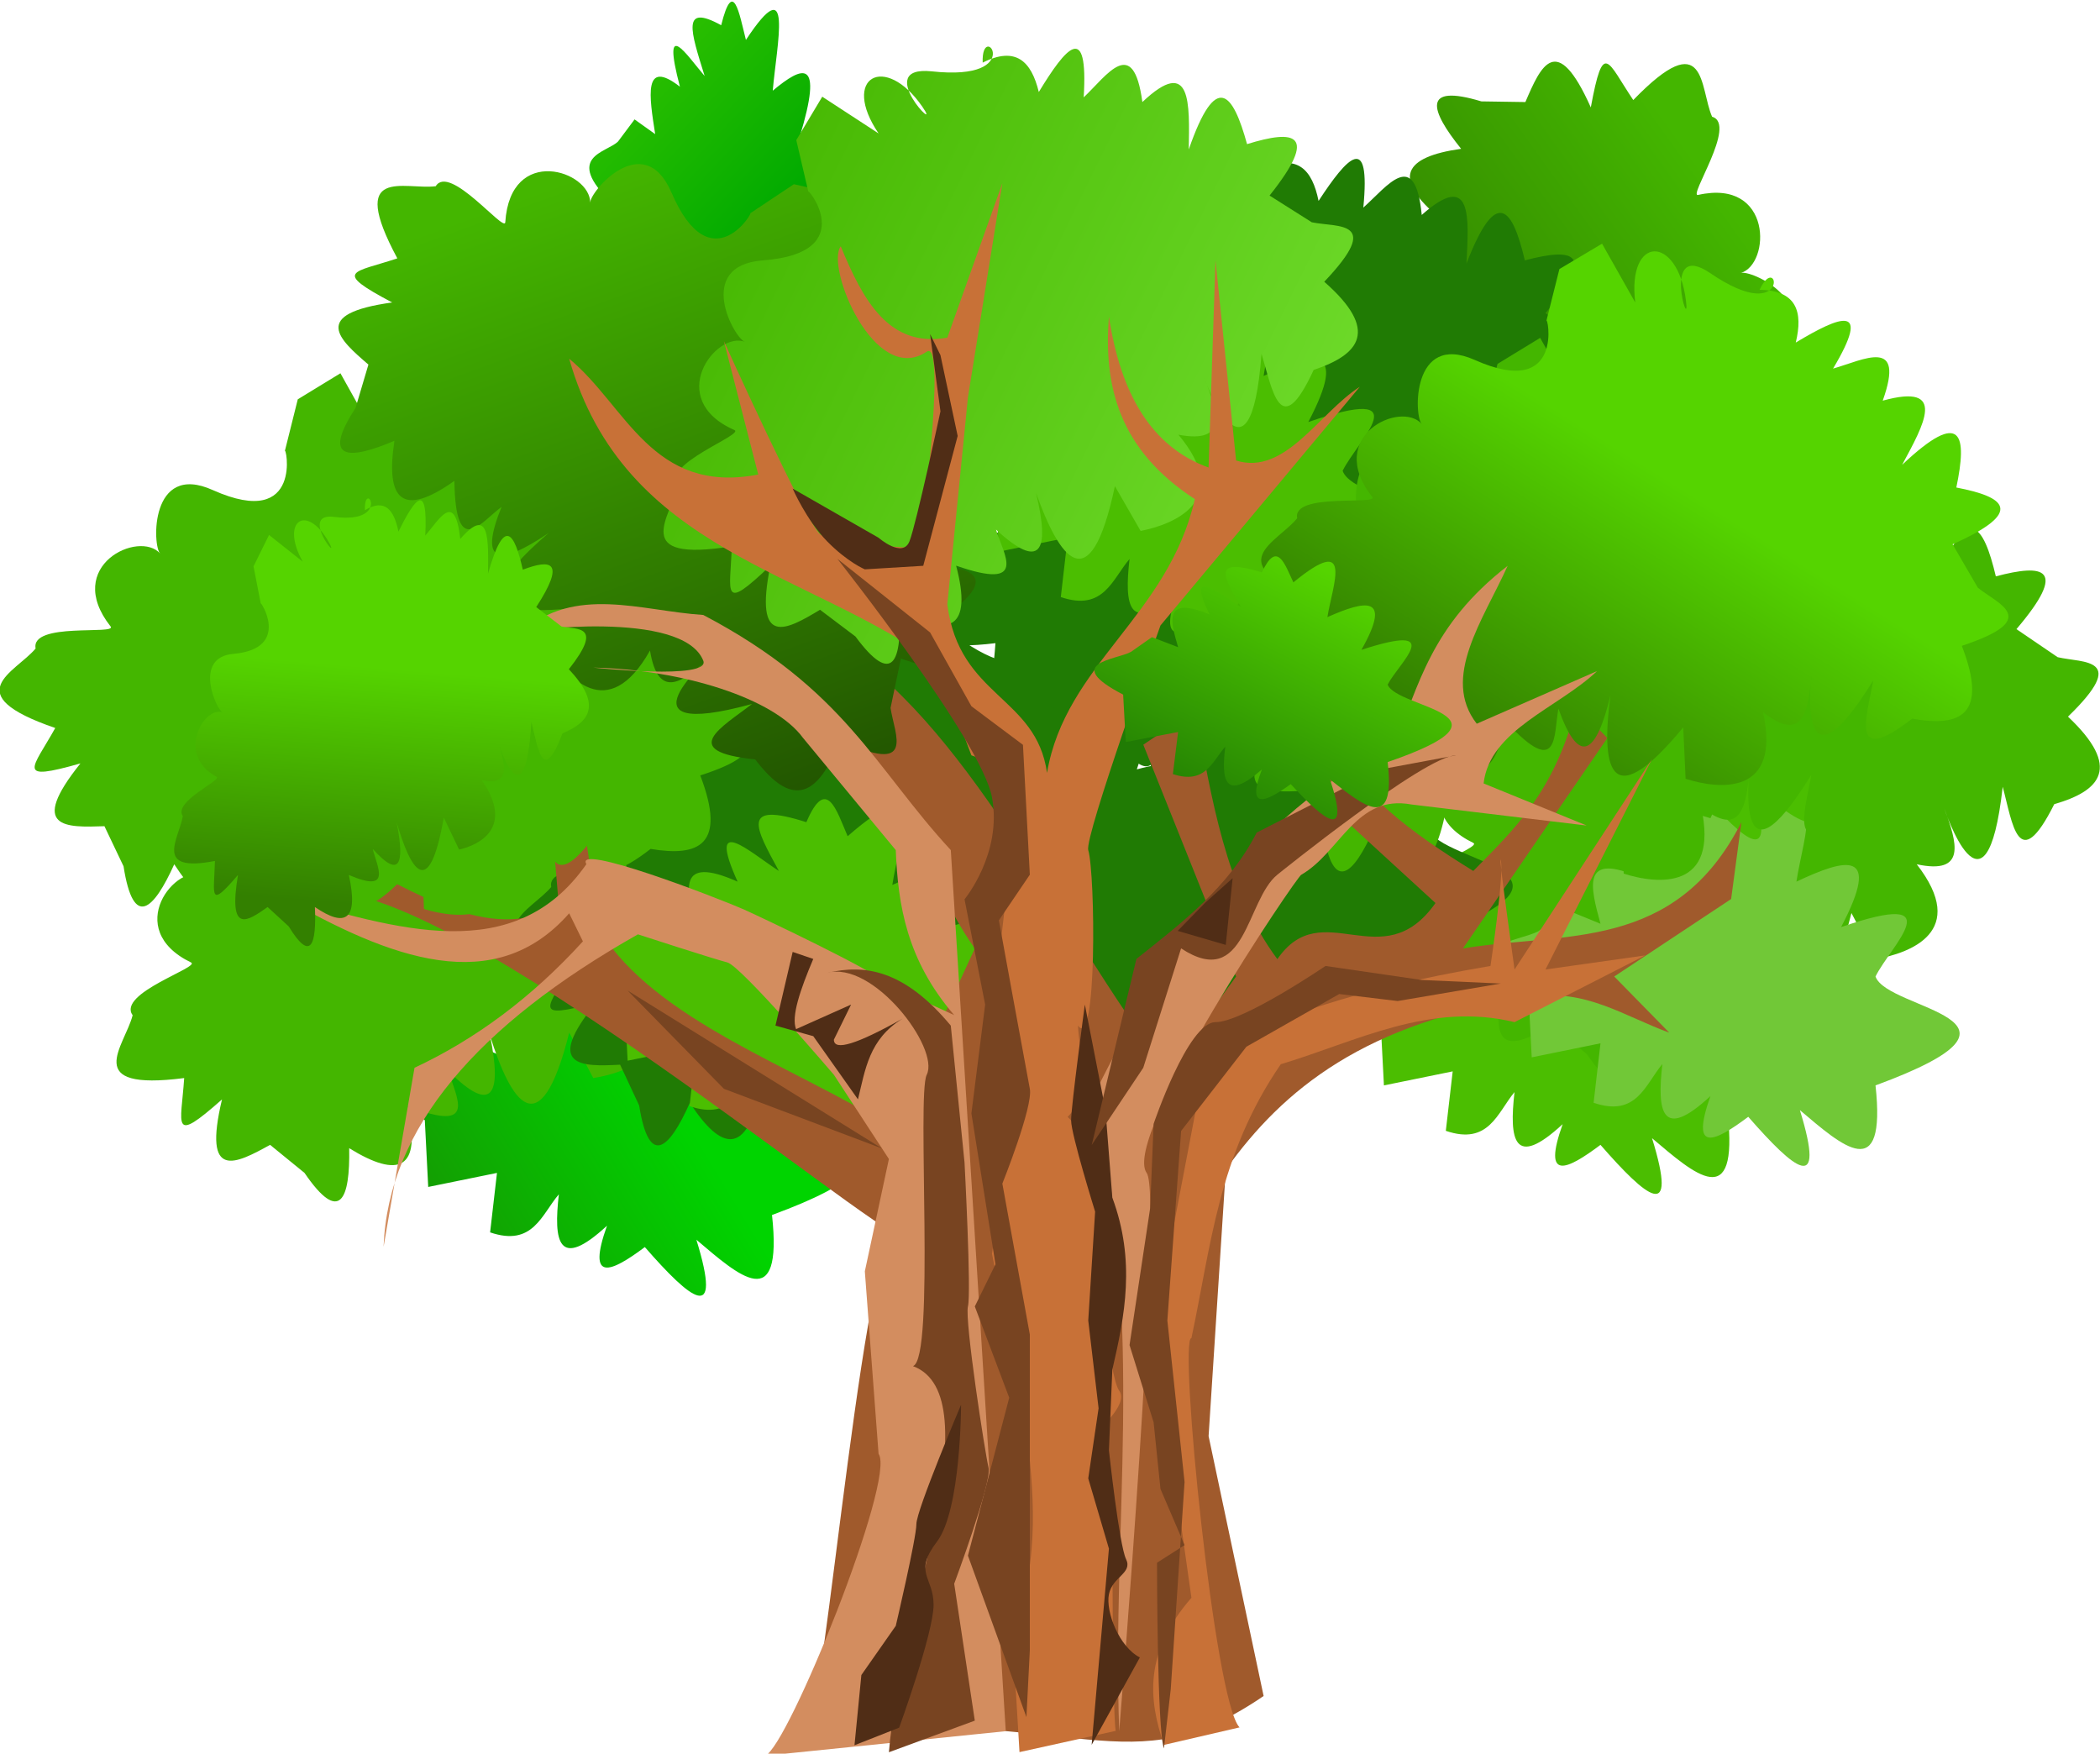 <?xml version="1.0" encoding="UTF-8" standalone="no"?>
<svg
   xmlns:dc="http://purl.org/dc/elements/1.1/"
   xmlns:cc="http://creativecommons.org/ns#"
   xmlns:rdf="http://www.w3.org/1999/02/22-rdf-syntax-ns#"
   xmlns:svg="http://www.w3.org/2000/svg"
   xmlns="http://www.w3.org/2000/svg"
   xmlns:xlink="http://www.w3.org/1999/xlink"
   height="254.633"
   width="304.935"
   version="1.0"
   viewBox="0 0 304.935 254.633"
   id="svg2">
  <defs
     id="defs4">
    <linearGradient
       x1="590.07"
       y1="1193.7"
       gradientTransform="translate(-128.73,-171.82)"
       x2="545.93"
       gradientUnits="userSpaceOnUse"
       y2="1236.3"
       id="linearGradient3777">
      <stop
         offset="0"
         style="stop-color:#55d400"
         id="stop3551" />
      <stop
         offset="1"
         style="stop-color:#00aa00"
         id="stop3553" />
    </linearGradient>
    <linearGradient
       x1="440.85"
       y1="1060.2"
       gradientTransform="matrix(0.384,-0.923,0.923,0.384,-884.76,1072.1)"
       x2="417.45"
       gradientUnits="userSpaceOnUse"
       xlink:href="#linearGradient3395"
       y2="1156.7"
       id="linearGradient3779" />
    <linearGradient
       id="linearGradient3395">
      <stop
         offset="0"
         style="stop-color:#44b600"
         id="stop3397" />
      <stop
         offset="1"
         style="stop-color:#225500"
         id="stop3399" />
    </linearGradient>
    <linearGradient
       x1="482.36"
       y1="1237.3"
       x2="427.18"
       gradientUnits="userSpaceOnUse"
       y2="1203.2"
       id="linearGradient3781">
      <stop
         offset="0"
         style="stop-color:#207b04"
         id="stop3429" />
      <stop
         offset="1"
         style="stop-color:#00d400"
         id="stop3431" />
    </linearGradient>
    <linearGradient
       x1="209.13"
       y1="1131.7"
       gradientTransform="translate(78.291,24.17)"
       x2="183.38"
       gradientUnits="userSpaceOnUse"
       xlink:href="#linearGradient3541"
       y2="1089.7"
       id="linearGradient3783" />
    <linearGradient
       id="linearGradient3541">
      <stop
         offset="0"
         style="stop-color:#338000"
         id="stop3543" />
      <stop
         offset="1"
         style="stop-color:#55d400"
         id="stop3545" />
    </linearGradient>
    <linearGradient
       x1="440.85"
       y1="1060.2"
       gradientTransform="matrix(0.995,0.104,-0.104,0.995,115.26,-44.721)"
       x2="417.45"
       gradientUnits="userSpaceOnUse"
       xlink:href="#linearGradient3395"
       y2="1156.7"
       id="linearGradient3785" />
    <linearGradient
       x1="385.15"
       y1="1035"
       gradientTransform="matrix(0.711,0.703,-0.703,0.711,882.84,50.248)"
       x2="316.22"
       gradientUnits="userSpaceOnUse"
       y2="1238.4"
       id="linearGradient3787">
      <stop
         offset="0"
         style="stop-color:#44b600"
         id="stop3405" />
      <stop
         offset="1"
         style="stop-color:#99ff55"
         id="stop3407" />
    </linearGradient>
    <linearGradient
       x1="362.55"
       y1="1162.7"
       gradientTransform="translate(-11.56,-7.882)"
       x2="343.64"
       gradientUnits="userSpaceOnUse"
       y2="1124.3"
       id="linearGradient3789">
      <stop
         offset="0"
         style="stop-color:#207b04"
         id="stop3527" />
      <stop
         offset="1"
         style="stop-color:#55d400"
         id="stop3529" />
    </linearGradient>
    <linearGradient
       x1="209.13"
       y1="1131.7"
       gradientTransform="matrix(0.529,0.338,-0.278,0.642,672.02,369.95)"
       x2="183.38"
       gradientUnits="userSpaceOnUse"
       xlink:href="#linearGradient3541"
       y2="1089.7"
       id="linearGradient3791" />
  </defs>
  <g
     transform="translate(-441.229,-200.514)"
     id="layer1">
    <g
       transform="matrix(-0.95,0,0,0.97,949.672,-799.289)"
       id="g3870">
      <path
         d="m 429.39,1072.5 c 1.58,3.1 2.36,8.2 6.3,5.9 l -0.63,-9.2 6.3,2.2 0.32,-10.3 c 7.44,-7 0.78,-7.5 -0.95,-9.2 l -2.52,-3.3 -3.15,2.2 c 0.89,-5.6 1.88,-11.4 -3.78,-7.1 2.87,-10.7 -1.06,-4.7 -3.78,-1.6 2.13,-6.7 3.6,-10.9 -2.53,-7.6 -1.83,-7.2 -2.75,-1.8 -3.78,2.2 -7.35,-10.9 -4.71,0.6 -4.1,7.6 -4.53,-3.7 -7.86,-5.1 -4.09,7 -10.35,-6 -4.54,2.8 -3.15,7.6 -1.08,5.3 -16.81,6.4 0,16.8 -1.01,15.6 3.03,9.4 6.93,3.8 -2.44,13.3 0.5,9.3 4.73,1.1 3.11,4 5.35,5.7 3.46,-3.2 4.5,7 4.91,2.3 4.42,-4.9 z"
         style="fill:url(#linearGradient3777);fill-rule:evenodd;stroke-opacity:0"
         id="path3872" />
      <path
         d="m 333.97,1116.7 c 11.79,-19.1 -5.06,-8 -5.06,-8 4.78,-2.9 8.93,-5.8 1.9,-9.3 12.57,-2.9 7.46,-11.1 3.84,-15 l -7.12,3.1 c 7.33,-16.5 -0.66,-13.6 -9.16,-7.9 7.05,-5.9 7.38,-9 -1.7,-8 3.13,-2.4 9.53,-4.5 -1.69,-8.1 7.59,-6.1 5.66,-9.3 -3.11,-10.5 4.77,-5.8 6.04,-9.8 -3.09,-7.1 l -6.73,0.1 c -2.36,-5.4 -4.75,-10.7 -10,0.8 -1.93,-10.2 -2.51,-6.9 -6.49,-1.1 -11.27,-11.4 -10.12,-1.8 -12.05,2.5 -3.9,1.1 3.74,12.1 2.13,11.7 -11.4,-2.5 -11.1,10.4 -6.48,11.7 -1.52,-0.6 -13.07,4.6 -5.01,11.4 11.61,9.9 -1.51,13.1 -0.41,12.4 l -6.12,5.2 -0.6,7.6 10.18,0.6 c -9.63,3.3 -6.31,10.3 3.08,7.1 5.34,-1.8 -9.96,0.5 -2.02,5.1 12.89,7.6 1.37,11 5.54,5.8 2.6,5 5.9,4.5 9.53,1.4 -0.61,7.9 -0.18,13.1 6.01,3.5 0.93,4.7 0.57,12 7.67,4.7 1.94,10.1 5.96,4 9.92,-1.6 -3.67,12.2 0.48,10.8 6.69,6 4.54,6 7.93,7.9 7.35,-4.3 l 7.56,0.6 c 3.66,1.7 8.6,6.8 6.77,-6 11.17,-0.9 10.79,-5.6 6.48,-11.6 2.31,-11.9 -3.3,-6.1 -7.81,-2.8 z"
         style="fill:url(#linearGradient3779);fill-rule:evenodd;stroke-opacity:0"
         id="path3874" />
      <path
         d="m 303.71,1194.2 c 2.63,3.1 3.93,8 10.5,5.8 l -1.05,-8.9 10.51,2.1 0.53,-10 c 12.4,-6.8 1.31,-7.3 -1.58,-8.9 l -4.2,-3.2 -5.26,2.1 c 1.49,-5.4 3.14,-11 -6.3,-6.8 4.79,-10.4 -1.76,-4.6 -6.31,-1.6 3.56,-6.4 6.02,-10.5 -4.2,-7.3 -3.06,-7 -4.6,-1.8 -6.31,2.1 -12.25,-10.6 -7.84,0.6 -6.83,7.3 -7.56,-3.5 -13.11,-4.9 -6.83,6.8 -17.25,-5.8 -7.56,2.8 -5.25,7.4 -1.8,5.1 -28.02,6.2 0,16.3 -1.68,15 5.05,9.1 11.56,3.7 -4.07,12.9 0.84,8.9 7.88,1 5.18,3.8 8.92,5.5 5.78,-3.1 7.5,6.8 8.18,2.3 7.36,-4.8 z"
         style="fill:#4bbe01;fill-rule:evenodd;stroke-opacity:0"
         id="path3876" />
      <path
         d="m 229.09,1148.5 c 2.56,22.3 8.94,3.2 8.94,3.2 -1.98,5.2 -3.44,10 4.2,8.4 -8.02,10.1 1.04,13.3 6.3,14.2 l 3.68,-6.9 c 4.48,17.5 8.94,10.3 12.09,0.6 -1.87,9 -0.23,11.6 6.3,5.2 -0.98,3.8 -4.69,9.4 6.31,5.3 -2.19,9.5 1.32,10.8 8.93,6.3 -0.14,7.5 1.39,11.5 6.83,3.7 l 5.26,-4.3 c 5.2,2.8 10.35,5.5 7.35,-6.8 7.85,6.9 6.26,3.9 5.78,-3.1 15.88,1.9 9.07,-4.9 7.88,-9.5 2.42,-3.2 -10.42,-7.2 -8.93,-7.9 10.56,-5 2.32,-15 -2.1,-13.1 1.56,-0.5 7.41,-11.7 -3.15,-12.1 -15.22,-0.5 -6.92,-11.2 -7.36,-10 l 1.58,-7.9 -4.21,-6.3 -8.4,5.8 c 5.5,-8.6 -1.43,-12 -6.83,-3.7 -3.08,4.8 7.53,-6.5 -1.58,-5.2 -14.78,2.1 -7.88,-7.8 -7.88,-1.1 -5.16,-2.3 -7.44,0.1 -8.41,4.8 -4.41,-6.6 -7.97,-10.4 -6.83,1 -3.68,-3.2 -7.92,-9.1 -8.93,1.1 -7.82,-6.8 -7.19,0.5 -6.83,7.3 -4.64,-11.8 -7.08,-8.2 -8.94,-0.5 -7.31,-1.9 -11.14,-1.3 -3.15,7.9 l -6.3,4.2 c -3.95,0.9 -10.95,0 -1.58,8.9 -8.22,7.6 -5,11.1 2.1,13.1 5.53,10.8 6.38,2.8 7.88,-2.6 z"
         style="fill:#44b600;fill-rule:evenodd;stroke-opacity:0"
         id="path3878" />
      <path
         d="m 420.88,1107.5 c 2.64,3.1 3.94,8 10.51,5.8 l -1.05,-8.9 10.51,2.1 0.52,-10 c 12.4,-6.8 1.31,-7.3 -1.58,-8.9 l -4.2,-3.2 -5.25,2.1 c 1.48,-5.4 3.13,-11 -6.31,-6.8 4.79,-10.4 -1.76,-4.6 -6.3,-1.6 3.55,-6.4 6.01,-10.5 -4.21,-7.3 -3.06,-7 -4.59,-1.8 -6.3,2.1 -12.25,-10.6 -7.85,0.6 -6.83,7.3 -7.57,-3.5 -13.12,-4.8 -6.83,6.8 -17.26,-5.8 -7.56,2.8 -5.26,7.4 -1.79,5.1 -28.01,6.2 0,16.3 -1.68,15 5.06,9.1 11.56,3.7 -4.06,12.9 0.84,8.9 7.88,1 5.19,3.8 8.92,5.5 5.78,-3.1 7.51,6.8 8.18,2.3 7.36,-4.8 z"
         style="fill:#207b04;fill-rule:evenodd;stroke-opacity:0"
         id="path3880" />
      <path
         d="m 449.78,1209.5 c 2.64,3 3.94,7.9 10.51,5.7 l -1.05,-8.9 10.51,2.1 0.52,-10 c 12.4,-6.7 1.31,-7.2 -1.58,-8.9 l -4.2,-3.2 -5.25,2.2 c 1.48,-5.5 3.13,-11 -6.31,-6.9 4.79,-10.4 -1.76,-4.5 -6.3,-1.6 3.55,-6.4 6.01,-10.5 -4.21,-7.3 -3.06,-7 -4.59,-1.8 -6.3,2.1 -12.25,-10.5 -7.85,0.6 -6.83,7.3 -7.57,-3.5 -13.12,-4.8 -6.83,6.9 -17.26,-5.8 -7.56,2.7 -5.26,7.3 -1.79,5.2 -28.01,6.2 0,16.3 -1.68,15.1 5.06,9.1 11.56,3.7 -4.06,12.9 0.84,9 7.88,1.1 5.18,3.8 8.92,5.4 5.78,-3.2 7.51,6.8 8.18,2.3 7.36,-4.7 z"
         style="fill:url(#linearGradient3781);fill-rule:evenodd;stroke-opacity:0"
         id="path3882" />
      <path
         d="m 349.42,1168 c 2.64,3 3.94,7.9 10.51,5.7 l -1.05,-8.9 10.51,2.1 0.52,-10 c 12.4,-6.7 1.31,-7.2 -1.58,-8.9 l -4.2,-3.2 -5.25,2.1 c 1.48,-5.4 3.13,-10.9 -6.31,-6.8 4.79,-10.4 -1.76,-4.5 -6.3,-1.6 3.55,-6.4 6.01,-10.5 -4.21,-7.3 -3.06,-7 -4.59,-1.8 -6.3,2.1 -12.25,-10.5 -7.85,0.6 -6.83,7.3 -7.57,-3.5 -13.12,-4.8 -6.83,6.9 -17.26,-5.8 -7.56,2.7 -5.26,7.3 -1.79,5.2 -28.01,6.2 0,16.3 -1.68,15.1 5.06,9.1 11.56,3.7 -4.06,12.9 0.84,9 7.88,1 5.18,3.9 8.92,5.5 5.78,-3.1 7.51,6.8 8.18,2.3 7.36,-4.7 z"
         style="fill:#207b04;fill-rule:evenodd;stroke-opacity:0"
         id="path3884" />
      <path
         d="m 281.11,1190 c 2.64,3.1 3.94,8 10.51,5.8 l -1.05,-8.9 10.51,2.1 0.52,-10 c 12.41,-6.8 1.31,-7.3 -1.57,-8.9 l -4.21,-3.2 -5.25,2.1 c 1.49,-5.4 3.13,-11 -6.31,-6.8 4.8,-10.4 -1.76,-4.6 -6.3,-1.6 3.55,-6.4 6.02,-10.5 -4.2,-7.4 -3.06,-6.9 -4.6,-1.7 -6.31,2.1 -12.25,-10.5 -7.85,0.7 -6.83,7.4 -7.56,-3.5 -13.11,-4.9 -6.83,6.8 -17.26,-5.8 -7.56,2.8 -5.26,7.4 -1.79,5.1 -28.01,6.2 0,16.3 -1.67,15 5.06,9.1 11.56,3.7 -4.06,12.9 0.84,8.9 7.89,1 5.18,3.8 8.91,5.5 5.78,-3.1 7.5,6.8 8.17,2.3 7.35,-4.8 z"
         style="fill:#71c837;fill-rule:evenodd;stroke-opacity:0"
         id="path3886" />
      <path
         d="m 425.08,1166.4 c 2.56,22.3 8.93,3.1 8.93,3.1 -1.97,5.3 -3.43,10.1 4.21,8.4 -8.02,10.2 1.04,13.4 6.3,14.2 l 3.68,-6.8 c 4.48,17.5 8.94,10.3 12.09,0.5 -1.87,9 -0.23,11.7 6.3,5.3 -0.98,3.8 -4.69,9.4 6.31,5.2 -2.19,9.5 1.32,10.9 8.93,6.3 -0.14,7.6 1.39,11.5 6.83,3.7 l 5.26,-4.2 c 5.2,2.8 10.35,5.5 7.35,-6.8 7.85,6.8 6.26,3.9 5.78,-3.2 15.88,2 9.07,-4.8 7.88,-9.4 2.42,-3.3 -10.42,-7.2 -8.93,-7.9 10.56,-5 2.32,-15 -2.1,-13.1 1.56,-0.5 7.41,-11.8 -3.15,-12.1 -15.22,-0.6 -6.92,-11.2 -7.36,-10 l 1.58,-7.9 -4.21,-6.3 -8.4,5.8 c 5.5,-8.6 -1.43,-12 -6.84,-3.7 -3.07,4.7 7.54,-6.5 -1.57,-5.3 -14.78,2.1 -7.88,-7.7 -7.88,-1 -5.16,-2.4 -7.44,0.1 -8.41,4.7 -4.41,-6.5 -7.97,-10.4 -6.83,1.1 -3.68,-3.2 -7.92,-9.1 -8.93,1 -7.82,-6.8 -7.19,0.5 -6.83,7.4 -4.64,-11.8 -7.08,-8.2 -8.94,-0.5 -7.31,-2 -11.14,-1.4 -3.15,7.8 l -6.3,4.2 c -3.95,1 -10.95,0.1 -1.58,9 -8.22,7.6 -5,11.1 2.1,13.1 5.53,10.7 6.38,2.8 7.88,-2.6 z"
         style="fill:#44b600;fill-rule:evenodd;stroke-opacity:0"
         id="path3888" />
      <path
         d="m 301.08,1101.2 c 2.56,22.3 8.93,3.2 8.93,3.2 -1.98,5.2 -3.44,10 4.2,8.4 -8.02,10.1 1.05,13.4 6.31,14.2 l 3.68,-6.9 c 4.48,17.6 8.94,10.3 12.08,0.6 -1.86,9 -0.23,11.6 6.31,5.2 -0.99,3.8 -4.7,9.5 6.3,5.3 -2.19,9.5 1.33,10.8 8.94,6.3 -0.14,7.5 1.38,11.5 6.83,3.7 l 5.25,-4.2 c 5.21,2.7 10.36,5.4 7.36,-6.9 7.85,6.9 6.25,3.9 5.78,-3.1 15.88,1.9 9.07,-4.9 7.88,-9.5 2.42,-3.2 -10.42,-7.2 -8.93,-7.9 10.55,-5 2.32,-14.9 -2.11,-13.1 1.57,-0.5 7.41,-11.7 -3.15,-12.1 -15.22,-0.5 -6.91,-11.2 -7.35,-10 l 1.57,-7.9 -4.2,-6.3 -8.41,5.8 c 5.51,-8.5 -1.42,-12 -6.83,-3.7 -3.07,4.8 7.54,-6.5 -1.58,-5.2 -14.77,2.1 -7.88,-7.8 -7.88,-1.1 -5.16,-2.3 -7.43,0.1 -8.4,4.8 -4.41,-6.6 -7.97,-10.4 -6.84,1 -3.68,-3.2 -7.92,-9.1 -8.93,1.1 -7.82,-6.8 -7.19,0.5 -6.83,7.3 -4.64,-11.8 -7.07,-8.2 -8.93,-0.5 -7.31,-1.9 -11.15,-1.3 -3.15,7.9 l -6.31,4.2 c -3.94,0.9 -10.95,0 -1.58,8.9 -8.22,7.6 -5,11.1 2.11,13.2 5.53,10.7 6.38,2.7 7.88,-2.7 z"
         style="fill:#207b04;fill-rule:evenodd;stroke-opacity:0"
         id="path3890" />
      <path
         d="m 362.91,1187.7 c 11.96,19 9.41,-1 9.41,-1 0.48,5.6 1.26,10.6 7.43,5.8 -2.85,12.5 6.74,11.5 11.83,10 l 0.36,-7.7 c 11.62,13.8 12.51,5.3 11.12,-4.8 2.23,8.9 4.83,10.6 7.96,2 0.76,3.9 -0.15,10.5 7.96,2 2.13,9.5 5.88,9.2 10.78,1.8 3.13,6.9 6.23,9.8 7.75,0.4 l 2.91,-6.1 c 5.9,0.3 11.7,0.4 3.68,-9.3 10.03,2.7 7.32,0.8 3.84,-5.4 15.15,-5.1 6.08,-8.3 3.01,-11.9 0.78,-4 -12.5,-2 -11.47,-3.2 7.34,-9.2 -4.39,-14.6 -7.58,-11 1.2,-1.1 1.6,-13.7 -8.08,-9.5 -13.95,6.1 -11.08,-7.1 -10.95,-5.8 l -2,-7.8 -6.52,-3.9 -5.07,8.9 c 1.25,-10.1 -6.47,-10.2 -7.75,-0.4 -0.73,5.6 3.96,-9.1 -3.7,-4 -12.42,8.2 -10.48,-3.6 -7.56,2.4 -5.67,0.2 -6.65,3.4 -5.53,7.9 -6.81,-4 -11.67,-5.9 -5.7,4 -4.69,-1.3 -11.09,-4.8 -7.59,4.8 -9.99,-2.8 -6.26,3.5 -2.97,9.6 -9.3,-8.7 -9.92,-4.4 -8.28,3.4 -7.42,1.4 -10.62,3.6 0.57,8.4 l -3.86,6.5 c -3.15,2.6 -9.86,4.8 2.45,8.8 -4.11,10.4 0.29,12.1 7.58,10.9 9.63,7.3 6.95,-0.3 5.97,-5.8 z"
         style="fill:#207b04;fill-rule:evenodd;stroke-opacity:0"
         id="path3892" />
      <path
         d="m 288.47,1141.2 c 2.64,3 3.94,7.9 10.51,5.7 l -1.05,-8.9 10.5,2.1 0.53,-10 c 12.4,-6.7 1.31,-7.2 -1.58,-8.9 l -4.2,-3.2 -5.25,2.1 c 1.48,-5.4 3.13,-10.9 -6.31,-6.8 4.79,-10.4 -1.76,-4.5 -6.31,-1.6 3.56,-6.4 6.02,-10.5 -4.2,-7.3 -3.06,-7 -4.59,-1.8 -6.3,2.1 -12.25,-10.5 -7.85,0.6 -6.83,7.3 -7.57,-3.5 -13.12,-4.8 -6.84,6.9 -17.25,-5.8 -7.55,2.7 -5.25,7.3 -1.79,5.2 -28.01,6.2 0,16.3 -1.68,15.1 5.06,9.1 11.56,3.7 -4.06,12.9 0.84,9 7.88,1 5.18,3.9 8.92,5.5 5.78,-3.1 7.5,6.8 8.18,2.3 7.36,-4.7 z"
         style="fill:#4bbe01;fill-rule:evenodd;stroke-opacity:0"
         id="path3894" />
      <path
         d="m 362.55,1114.4 c 2.64,3 3.94,7.9 10.51,5.7 l -1.05,-8.9 10.51,2.1 0.53,-10 c 12.4,-6.7 1.31,-7.2 -1.58,-8.9 l -4.2,-3.2 -5.26,2.1 c 1.49,-5.4 3.14,-10.9 -6.3,-6.8 4.79,-10.4 -1.76,-4.5 -6.31,-1.6 3.56,-6.4 6.02,-10.5 -4.2,-7.3 -3.06,-7 -4.6,-1.8 -6.31,2.1 -12.25,-10.5 -7.85,0.6 -6.83,7.3 -7.56,-3.5 -13.11,-4.8 -6.83,6.9 -17.25,-5.8 -7.56,2.7 -5.25,7.3 -1.8,5.2 -28.02,6.2 0,16.3 -1.68,15.1 5.05,9.1 11.56,3.7 -4.07,12.9 0.83,9 7.88,1 5.18,3.9 8.92,5.5 5.78,-3.1 7.5,6.8 8.18,2.3 7.35,-4.7 z"
         style="fill:#4bbe01;fill-rule:evenodd;stroke-opacity:0"
         id="path3896" />
      <path
         d="m 419.3,1190.6 c 2.64,3 3.94,7.9 10.51,5.7 l -1.05,-8.9 10.51,2.1 0.52,-10 c 12.41,-6.7 1.32,-7.2 -1.57,-8.9 l -4.2,-3.2 -5.26,2.1 c 1.49,-5.4 3.13,-10.9 -6.3,-6.8 4.79,-10.4 -1.76,-4.5 -6.31,-1.6 3.55,-6.4 6.02,-10.5 -4.2,-7.3 -3.06,-7 -4.6,-1.8 -6.31,2.1 -12.25,-10.5 -7.85,0.6 -6.83,7.3 -7.56,-3.5 -13.11,-4.8 -6.83,6.9 -17.26,-5.9 -7.56,2.7 -5.25,7.3 -1.8,5.1 -28.02,6.2 0,16.3 -1.68,15.1 5.05,9.1 11.55,3.7 -4.06,12.9 0.84,9 7.89,1 5.18,3.9 8.92,5.5 5.78,-3.1 7.5,6.8 8.17,2.3 7.35,-4.7 z"
         style="fill:#4bbe01;fill-rule:evenodd;stroke-opacity:0"
         id="path3898" />
      <path
         d="m 258.34,1146.7 c 11.96,19 9.42,-1 9.42,-1 0.48,5.6 1.26,10.6 7.43,5.8 -2.85,12.6 6.73,11.6 11.83,10 l 0.35,-7.7 c 11.63,13.8 12.51,5.4 11.13,-4.8 2.22,9 4.83,10.6 7.95,2 0.77,3.9 -0.14,10.6 7.96,2 2.14,9.5 5.88,9.2 10.79,1.8 3.13,6.9 6.23,9.8 7.75,0.4 l 2.91,-6.1 c 5.9,0.3 11.7,0.4 3.67,-9.3 10.04,2.7 7.32,0.8 3.85,-5.4 15.15,-5.1 6.08,-8.2 3,-11.9 0.79,-4 -12.49,-2 -11.46,-3.2 7.33,-9.1 -4.4,-14.5 -7.59,-11 1.21,-1.1 1.61,-13.7 -8.07,-9.5 -13.96,6.1 -11.09,-7.1 -10.96,-5.8 l -1.99,-7.8 -6.52,-3.9 -5.07,8.9 c 1.25,-10.1 -6.47,-10.2 -7.75,-0.4 -0.73,5.6 3.96,-9.1 -3.7,-4 -12.42,8.3 -10.48,-3.6 -7.56,2.5 -5.67,0.1 -6.66,3.3 -5.53,7.9 -6.81,-4.1 -11.68,-6 -5.7,3.9 -4.7,-1.3 -11.09,-4.8 -7.6,4.8 -9.98,-2.7 -6.26,3.6 -2.97,9.6 -9.29,-8.7 -9.92,-4.3 -8.28,3.4 -7.42,1.4 -10.61,3.6 0.58,8.4 l -3.86,6.6 c -3.16,2.5 -9.87,4.7 2.44,8.7 -4.11,10.4 0.3,12.1 7.59,10.9 9.63,7.3 6.94,-0.3 5.96,-5.8 z"
         style="fill:#44b600;fill-rule:evenodd;stroke-opacity:0"
         id="path3900" />
      <path
         d="m 342.06,1284.6 8.41,-38.9 -2.63,-39.9 c -8.75,-12 -21.31,-22.1 -46.76,-25.8 -8.06,-1.4 -14.25,2.9 -21.02,5.3 l 8.41,-8.4 -17.87,-11.6 -1.57,-11.5 c 10.11,19.5 27.19,16.4 42.56,18.9 l -22.07,-31.5 4.73,-4.8 c 3.37,13 9.67,18.6 15.76,24.7 9.26,-5.6 18.01,-11.7 23.12,-21.5 l 3.15,7.9 -20.49,18.4 c 8.12,11.3 17.3,-1.4 24.17,8.4 8.02,-10.6 9.99,-24.1 12.61,-37.3 l 7.88,5.2 -14.18,34.7 10.51,14.2 c 16.97,-22.1 30.78,-52.6 51.49,-64.7 l 7.88,9 c -22.69,13.6 -20.92,24.9 -29.95,37.3 l 12.61,26.8 c 14.93,-9.1 36.16,-16 44.66,-29.4 l 3.16,-20 5.25,-8.4 -2.1,24.7 c 11.03,5.7 22.07,-2.5 33.1,-7.4 l 1.58,5.3 c -21.79,0.2 -91.84,58.5 -87.23,50.9 5.3,-8.7 12.18,75.7 14.72,74.7 -42.1,-3.6 -49.12,8.6 -69.89,-5.3 z"
         style="fill:#a05a2c;fill-rule:evenodd;stroke-opacity:0"
         id="path3902" />
      <path
         d="m 441.72,1152 c 11.96,19 9.42,-1 9.42,-1 0.48,5.5 1.26,10.5 7.43,5.7 -2.85,12.6 6.73,11.6 11.83,10.1 l 0.35,-7.8 c 11.63,13.9 12.51,5.4 11.12,-4.7 2.23,8.9 4.83,10.6 7.96,2 0.77,3.8 -0.14,10.5 7.96,2 2.14,9.5 5.88,9.2 10.78,1.8 3.14,6.8 6.24,9.8 7.75,0.3 l 2.92,-6 c 5.9,0.2 11.69,0.4 3.67,-9.4 10.04,2.8 7.32,0.8 3.85,-5.3 15.15,-5.1 6.08,-8.3 3,-11.9 0.79,-4 -12.5,-2 -11.46,-3.3 7.33,-9.1 -4.4,-14.5 -7.59,-10.9 1.21,-1.1 1.61,-13.8 -8.07,-9.5 -13.96,6.1 -11.09,-7.1 -10.96,-5.8 l -1.99,-7.8 -6.52,-3.9 -5.07,8.9 c 1.25,-10.2 -6.48,-10.2 -7.75,-0.4 -0.73,5.6 3.96,-9.2 -3.7,-4.1 -12.42,8.3 -10.48,-3.6 -7.56,2.5 -5.67,0.1 -6.66,3.3 -5.53,7.9 -6.81,-4 -11.68,-5.9 -5.7,3.9 -4.7,-1.2 -11.09,-4.8 -7.6,4.8 -9.98,-2.7 -6.26,3.6 -2.97,9.6 -9.29,-8.6 -9.92,-4.3 -8.28,3.4 -7.42,1.5 -10.62,3.7 0.58,8.5 l -3.87,6.5 c -3.15,2.6 -9.86,4.8 2.45,8.7 -4.11,10.5 0.3,12.2 7.59,11 9.63,7.3 6.94,-0.3 5.96,-5.8 z"
         style="fill:#44b600;fill-rule:evenodd;stroke-opacity:0"
         id="path3904" />
      <path
         d="m 248.89,1132.6 c 11.96,18.9 9.41,-1.1 9.41,-1.1 0.48,5.6 1.26,10.6 7.43,5.8 -2.85,12.6 6.73,11.6 11.83,10 l 0.36,-7.7 c 11.62,13.8 12.51,5.4 11.12,-4.8 2.22,9 4.83,10.6 7.96,2 0.76,3.9 -0.15,10.6 7.96,2 2.13,9.5 5.87,9.2 10.78,1.8 3.13,6.9 6.23,9.8 7.75,0.4 l 2.91,-6.1 c 5.9,0.3 11.7,0.5 3.67,-9.3 10.04,2.8 7.33,0.8 3.85,-5.3 15.15,-5.2 6.08,-8.3 3.01,-12 0.78,-3.9 -12.5,-1.9 -11.47,-3.2 7.34,-9.1 -4.4,-14.5 -7.58,-10.9 1.2,-1.1 1.6,-13.8 -8.08,-9.6 -13.95,6.1 -11.08,-7.1 -10.95,-5.8 l -2,-7.8 -6.52,-3.8 -5.07,8.8 c 1.25,-10.1 -6.47,-10.2 -7.75,-0.3 -0.73,5.5 3.96,-9.2 -3.7,-4.1 -12.42,8.3 -10.48,-3.6 -7.56,2.5 -5.67,0.1 -6.66,3.3 -5.53,7.9 -6.81,-4 -11.67,-5.9 -5.7,3.9 -4.69,-1.3 -11.09,-4.8 -7.59,4.8 -9.99,-2.7 -6.26,3.6 -2.97,9.6 -9.3,-8.6 -9.92,-4.3 -8.28,3.4 -7.43,1.4 -10.62,3.6 0.57,8.5 l -3.86,6.5 c -3.15,2.5 -9.86,4.7 2.45,8.7 -4.11,10.4 0.29,12.2 7.58,10.9 9.63,7.3 6.95,-0.2 5.97,-5.7 z"
         style="fill:url(#linearGradient3783);fill-rule:evenodd;stroke-opacity:0"
         id="path3906" />
      <path
         d="m 420.25,1136.1 c 21.66,5.8 6.23,-7.2 6.23,-7.2 4.12,3.8 8.08,6.9 9.37,-0.8 6.43,11.2 12.8,4 15.51,-0.6 l -4.99,-5.9 c 17.93,2.3 12.85,-4.5 4.96,-11.1 7.69,5.1 10.72,4.6 7.21,-3.9 3.18,2.3 7.03,7.9 7.21,-3.9 8.01,5.6 10.55,2.8 9.16,-6 6.94,2.9 11.21,3 5.95,-4.9 l -1.97,-6.5 c 4.51,-3.8 8.89,-7.6 -3.63,-9.3 9.26,-4.8 5.93,-4.4 -0.79,-6.6 7.68,-14 -1.14,-10.2 -5.87,-10.8 -2.11,-3.4 -10.52,7 -10.63,5.4 -0.77,-11.7 -13.06,-7.7 -12.98,-2.9 0.14,-1.6 -8.14,-11.2 -12.4,-1.6 -6.13,14 -12.96,2.3 -11.99,3.2 l -6.74,-4.4 -7.42,1.6 2.27,9.9 c -5.93,-8.2 -11.66,-3.1 -5.94,5 3.24,4.6 -3.29,-9.4 -5.47,-0.5 -3.54,14.5 -10.15,4.5 -3.89,7 -4.09,3.9 -2.65,6.9 1.29,9.5 -7.73,1.7 -12.6,3.6 -1.55,6.8 -4.32,2.2 -11.41,4 -2.33,8.7 -9.19,4.7 -2.18,6.8 4.31,9 -12.68,0 -10.21,3.6 -3.79,8.1 -4.49,6.1 -5.34,9.9 6.16,5.9 l 1.58,7.4 c -0.6,4 -4.03,10.2 7.72,4.8 4.04,10.4 8.45,8.7 12.98,2.9 12.02,-1.2 4.92,-4.9 0.47,-8.3 z"
         style="fill:url(#linearGradient3785);fill-rule:evenodd;stroke-opacity:0"
         id="path3908" />
      <path
         d="m 342.38,1083.7 c 1.74,22.4 8.81,3.5 8.81,3.5 -2.17,5.2 -3.8,10 3.89,8.6 -8.38,9.8 0.56,13.4 5.78,14.4 l 3.93,-6.7 c 3.84,17.7 8.56,10.6 12.06,1 -2.2,8.9 -0.66,11.6 6.11,5.5 -1.13,3.7 -5.04,9.2 6.1,5.4 -2.54,9.4 0.93,10.9 8.7,6.7 -0.42,7.5 0.96,11.5 6.69,3.9 l 5.41,-4 c 5.1,3 10.15,5.8 7.6,-6.6 7.59,7.1 6.11,4.1 5.89,-2.9 15.8,2.5 9.24,-4.5 8.22,-9.2 2.54,-3.1 -10.15,-7.5 -8.63,-8.2 10.73,-4.6 2.87,-14.9 -1.62,-13.2 1.58,-0.4 7.83,-11.4 -2.71,-12.2 -15.19,-1.1 -6.5,-11.4 -6.98,-10.2 l 1.86,-7.8 -3.97,-6.5 -8.61,5.5 c 5.82,-8.4 -0.98,-12.1 -6.69,-4 -3.25,4.6 7.77,-6.2 -1.39,-5.3 -14.84,1.6 -7.59,-8 -7.83,-1.3 -5.07,-2.5 -7.44,-0.2 -8.58,4.4 -4.16,-6.7 -7.58,-10.7 -6.86,0.8 -3.57,-3.3 -7.58,-9.4 -8.97,0.7 -7.56,-7 -7.2,0.3 -7.09,7.1 -4.21,-11.9 -6.77,-8.4 -8.91,-0.8 -7.24,-2.2 -11.09,-1.7 -3.44,7.7 l -6.46,4 c -3.97,0.8 -10.94,-0.4 -1.9,8.9 -8.5,7.3 -5.4,10.9 1.62,13.2 5.13,10.9 6.27,3 7.97,-2.4 z"
         style="fill:url(#linearGradient3787);fill-rule:evenodd;stroke-opacity:0"
         id="path3910" />
      <g
         transform="translate(16.814,297.93)"
         id="g3912">
        <path
           d="m 328.92,991.37 c 3.8,-3.68 9.36,-58.28 7.36,-58.28 -2.99,-13.66 -4.07,-27.33 -13.66,-40.99 -11.64,-3.43 -22.78,-9.38 -35.73,-6.3 l -19.97,-9.99 15.24,2.11 -16.29,-31.53 21.02,31.53 c 0,0 2.63,-18.39 2.1,-16.29 -0.52,2.1 1.58,15.76 1.58,15.76 23.18,3.85 29.98,7.71 43.09,11.56 l 8.4,43.09 -5.78,39.93 c 7.28,8.18 6.58,15.22 4.19,22.02 z"
           style="fill:#c87137;fill-rule:evenodd;stroke-opacity:0"
           id="path3914" />
        <path
           d="m 347.32,991.94 c 0,0 -6.74,-80.16 -4.21,-83.55 3.99,-5.33 -23.17,-44.78 -23.64,-44.66 -6,-3.42 -8.33,-12.06 -16.82,-10.51 l -26.79,3.15 15.76,-6.3 c -0.93,-8.03 -11.4,-11.29 -17.34,-16.82 l 18.39,7.88 c 5.46,-6.87 -0.93,-15.44 -4.73,-23.64 11.75,8.93 13.56,17.86 17.34,26.8 22.17,10.4 34.6,30.56 45.72,52.02 -7.63,36.99 -2.53,63.81 -3.68,95.63 z"
           style="fill:#d38d5f;fill-rule:evenodd;stroke-opacity:0"
           id="path3916" />
        <path
           d="m 347.85,991.89 c 0.52,-2.63 0.52,-32.01 0.52,-32.01 L 351,947.27 c 0,0 -5.26,-4.2 -3.68,-6.3 1.57,-2.1 3.15,-19.44 3.15,-19.44 -2.51,-8.55 -1.17,-15.8 4.73,-21.55 -3.63,-3.51 -1.85,-8.84 -1.58,-13.66 -2.92,3.91 -2.66,-22.71 -1.57,-26.27 0.61,-2.01 -11.04,-33.63 -11.04,-33.63 l -30.47,-35.73 c 6.25,3.93 11.41,13.34 18.91,11.04 l 3.15,-29.95 1.06,31 c 8.77,-3.1 13.46,-11.1 15.23,-22.6 0.82,10.26 -1.41,19.85 -13.13,27.33 4.06,17.48 19.79,24.77 22.59,40.98 1.65,-11.52 13.44,-11.33 15.24,-25.22 l -3.15,-31 -5.26,-32.05 8.41,23.12 c 8.93,1.56 12.88,-5.58 16.29,-13.67 2.36,3.04 -5.14,21.02 -13.14,15.77 -3.2,-2.1 1.05,29.42 1.05,29.42 0,0 13.14,-0.52 15.24,-2.1 2.1,-1.58 14.71,-28.9 14.71,-28.9 l -5.25,19.97 c 16.25,3.05 20.19,-10.32 28.9,-17.34 -8.42,29 -36.62,31.63 -56.22,45.71 l -5.26,13.66 c 0,0 -7.88,2.63 -7.88,5.26 0,2.63 2.63,16.29 2.63,16.29 l 2.1,17.86 -3.15,13.66 3.15,21.55 -5.26,25.74 c -0.97,9.67 -2.35,19.14 2.11,31.53 l -1.05,17.32 z"
           style="fill:#c87137;fill-rule:evenodd;stroke-opacity:0"
           id="path3918" />
        <path
           d="m 401.44,995.61 c -3.5,-1.29 -20.06,-41.56 -17.34,-45.18 l 2.1,-27.33 -3.68,-16.81 8.41,-12.61 c 0,0 14.19,-16.29 16.29,-16.82 2.1,-0.52 13.66,-4.2 13.66,-4.2 24.5,13.55 38.19,29.01 38.88,46.77 l -4.73,-26.8 c -9.27,-4.25 -17.88,-10.47 -25.74,-18.92 l 2.1,-4.2 c 11.33,12.64 27.26,6.92 44.13,-2.63 -17.78,5.01 -35.79,10.71 -46.76,-4.73 1.93,-3.21 -19.36,4.77 -24.17,6.83 -1.9,0.82 -21.09,9.68 -21.54,11.04 l -10.51,4.73 c 7.25,-8.24 8.6,-16.47 8.93,-24.7 l 14.19,-16.81 c 4.4,-5.9 18.33,-10.21 32.05,-10.51 0,0 -18.03,1.9 -16.81,-1.05 3.15,-7.69 27.84,-4.52 27.84,-4.21 -8.23,-7.16 -18.32,-3.22 -27.84,-2.62 -21.66,11.13 -26.16,22.82 -37.84,35.2 l -8.4,131.89 z"
           style="fill:#d38d5f;fill-rule:evenodd;stroke-opacity:0"
           id="path3920" />
        <path
           d="m 344.16,980.9 c 3.16,-1.57 5.26,-6.83 4.73,-9.46 -0.52,-2.62 -3.67,-3.15 -2.62,-5.25 1.05,-2.1 2.62,-16.29 2.62,-16.29 l -0.52,-12.08 c -1.92,-8.11 -3.58,-16.27 0,-25.75 l 1.05,-13.14 3.15,-15.76 c 0,0 2.1,15.24 2.1,17.34 0,2.1 -3.67,13.66 -3.67,13.66 l 1.05,16.29 -1.58,13.14 1.58,10.5 -3.16,10.51 2.64,29.37 z"
           style="fill:#502d16;fill-rule:evenodd;stroke-opacity:0"
           id="path3922" />
        <path
           d="m 360.98,979.85 v -47.29 l 4.2,-22.59 c 0,0 -4.73,-11.56 -4.2,-14.19 0.52,-2.63 4.73,-25.22 4.73,-25.22 l -4.73,-6.83 1.05,-19.44 7.88,-5.78 6.31,-11.04 14.18,-11.03 c 0,0 -22.07,27.32 -23.64,35.73 -1.58,8.41 4.2,15.24 4.2,15.24 l -3.15,15.76 2.1,16.29 -3.68,22.59 3.16,6.31 -5.26,13.66 6.31,23.64 -8.94,24.17 z"
           style="fill:#784421;fill-rule:evenodd;stroke-opacity:0"
           id="path3924" />
        <path
           d="m 380.42,885.27 c 5.16,3.07 5.71,7.67 6.83,12.09 l 6.83,-9.46 5.78,-1.58 -2.63,-11.03 -3.15,1.05 c 2.01,4.63 3.4,8.65 2.63,10.51 l -8.41,-3.68 2.63,5.25 c 0,1.76 -3.5,0.7 -10.51,-3.15 z"
           style="fill:#502d16;fill-rule:evenodd;stroke-opacity:0"
           id="path3926" />
        <path
           d="m 374.64,785.96 -2.63,12.09 5.26,19.44 8.93,0.53 c 0,0 2.63,-1.06 5.78,-4.21 3.15,-3.15 5.25,-7.88 5.25,-7.88 l -13.13,7.36 c 0,0 -3.68,3.15 -4.73,0.52 -1.05,-2.63 -4.73,-19.44 -4.73,-19.44 l 1.58,-11.56 z"
           style="fill:#502d16;fill-rule:evenodd;stroke-opacity:0"
           id="path3928" />
        <path
           d="m 340.48,994.52 c 1.05,-2.63 1.06,-27.8 1.06,-27.8 l -4.21,-2.63 3.68,-8.41 1.05,-9.98 3.68,-11.56 -3.15,-20.49 -0.53,-12.62 c 0,0 -5.25,-15.23 -9.46,-15.23 -4.2,0 -16.81,-8.41 -16.81,-8.41 l -14.71,2.1 -12.09,0.53 15.77,2.62 8.93,-1.05 14.19,7.89 9.98,12.61 2.1,28.37 -2.63,24.17 2.11,31 z"
           style="fill:#784421;fill-rule:evenodd;stroke-opacity:0"
           id="path3930" />
        <path
           d="m 295.82,845.86 c 4.73,0 27.33,17.87 27.33,17.87 4.82,3.85 4.78,17.41 14.71,11.03 l 5.78,17.87 7.88,11.56 -6.83,-27.85 c -6.99,-5.45 -14.12,-10.75 -18.39,-18.92 l -18.92,-9.45 z"
           style="fill:#784421;fill-rule:evenodd;stroke-opacity:0"
           id="path3932" />
        <path
           d="m 369.39,990.36 3.15,-20.49 c 0,0 -5.78,-15.24 -5.26,-17.34 0.53,-2.1 3.68,-22.07 3.16,-24.17 -0.53,-2.1 0.52,-21.55 0.52,-21.55 l 2.1,-20.49 c 7.13,-8.38 13.18,-9.24 18.92,-7.88 -7.03,-1.95 -17.28,11.26 -15.24,15.24 1.54,2.99 -1.32,42.51 2.1,43.61 -12.3,4.51 2.11,38.15 3.68,57.8 z"
           style="fill:#784421;fill-rule:evenodd;stroke-opacity:0"
           id="path3934" />
        <path
           d="m 380.95,991.41 c 0,0 -5.26,-14.19 -5.26,-18.39 0,-4.2 3.15,-4.73 -0.52,-9.46 -3.68,-4.73 -3.68,-20.49 -3.68,-20.49 0,0 6.83,15.76 6.83,17.87 0,2.1 3.15,15.23 3.15,15.23 l 5.26,7.36 1.05,10.51 z"
           style="fill:#502d16;fill-rule:evenodd;stroke-opacity:0"
           id="path3936" />
        <path
           d="m 383.57,904.71 24.17,-8.93 14.72,-14.71 z"
           style="fill:#784421;fill-rule:evenodd;stroke-opacity:0"
           id="path3938" />
        <path
           d="m 329.98,864.25 1.05,9.99 7.35,-2.1 -4.2,-4.21 z"
           style="fill:#502d16;fill-rule:evenodd;stroke-opacity:0"
           id="path3940" />
      </g>
      <path
         d="m 347.92,1142.5 c 2.01,2.2 3,5.7 8.01,4.1 l -0.8,-6.3 8,1.5 0.4,-7.1 c 9.45,-4.8 1,-5.2 -1.2,-6.4 l -3.2,-2.2 -4,1.5 c 1.13,-3.8 2.38,-7.8 -4.81,-4.9 3.65,-7.3 -1.34,-3.2 -4.8,-1.1 2.71,-4.6 4.58,-7.5 -3.2,-5.2 -2.33,-4.9 -3.5,-1.2 -4.81,1.5 -9.33,-7.5 -5.98,0.4 -5.2,5.2 -5.76,-2.5 -9.99,-3.4 -5.2,4.9 -13.15,-4.2 -5.76,1.9 -4.01,5.2 -1.36,3.6 -21.34,4.4 0,11.6 -1.27,10.7 3.86,6.4 8.81,2.6 -3.1,9.2 0.64,6.4 6,0.7 3.95,2.8 6.8,3.9 4.41,-2.2 5.71,4.9 6.23,1.6 5.6,-3.4 z"
         style="fill:url(#linearGradient3789);fill-rule:evenodd;stroke-opacity:0"
         id="path3942" />
      <path
         d="m 453.98,1138.8 c 1.05,16.2 5.27,2.5 5.27,2.5 -1.3,3.7 -2.27,7.2 2.32,6.2 -5.01,7.1 0.34,9.7 3.46,10.4 l 2.34,-4.8 c 2.3,12.8 5.12,7.7 7.21,0.7 -1.31,6.5 -0.39,8.4 3.65,4 -0.68,2.7 -3.01,6.7 3.65,3.9 -1.52,6.8 0.55,7.9 5.19,4.8 -0.25,5.5 0.58,8.4 4,2.9 l 3.23,-2.9 c 3.05,2.1 6.06,4.2 4.53,-4.8 4.54,5.2 3.65,3 3.52,-2.1 9.44,1.8 5.52,-3.3 4.91,-6.7 1.52,-2.2 -6.06,-5.4 -5.16,-5.9 6.41,-3.4 1.71,-10.8 -0.97,-9.6 0.94,-0.3 4.68,-8.3 -1.62,-8.8 -9.07,-0.8 -3.88,-8.3 -4.17,-7.5 l 1.11,-5.6 -2.37,-4.7 -5.15,4 c 3.48,-6.1 -0.59,-8.8 -4,-2.9 -1.93,3.4 4.65,-4.5 -0.82,-3.8 -8.87,1.1 -4.54,-5.9 -4.68,-1 -3.03,-1.8 -4.45,-0.1 -5.13,3.2 -2.48,-4.9 -4.53,-7.7 -4.1,0.6 -2.13,-2.4 -4.53,-6.8 -5.35,0.5 -4.52,-5.1 -4.3,0.2 -4.24,5.2 -2.51,-8.7 -4.04,-6.1 -5.32,-0.6 -4.32,-1.6 -6.62,-1.3 -2.05,5.6 l -3.86,2.9 c -2.37,0.5 -6.53,-0.3 -1.13,6.4 -5.07,5.3 -3.22,7.9 0.97,9.6 3.07,7.9 3.75,2.1 4.76,-1.7 z"
         style="fill:url(#linearGradient3791);fill-rule:evenodd;stroke-opacity:0"
         id="path3944" />
    </g>
  </g>
</svg>
